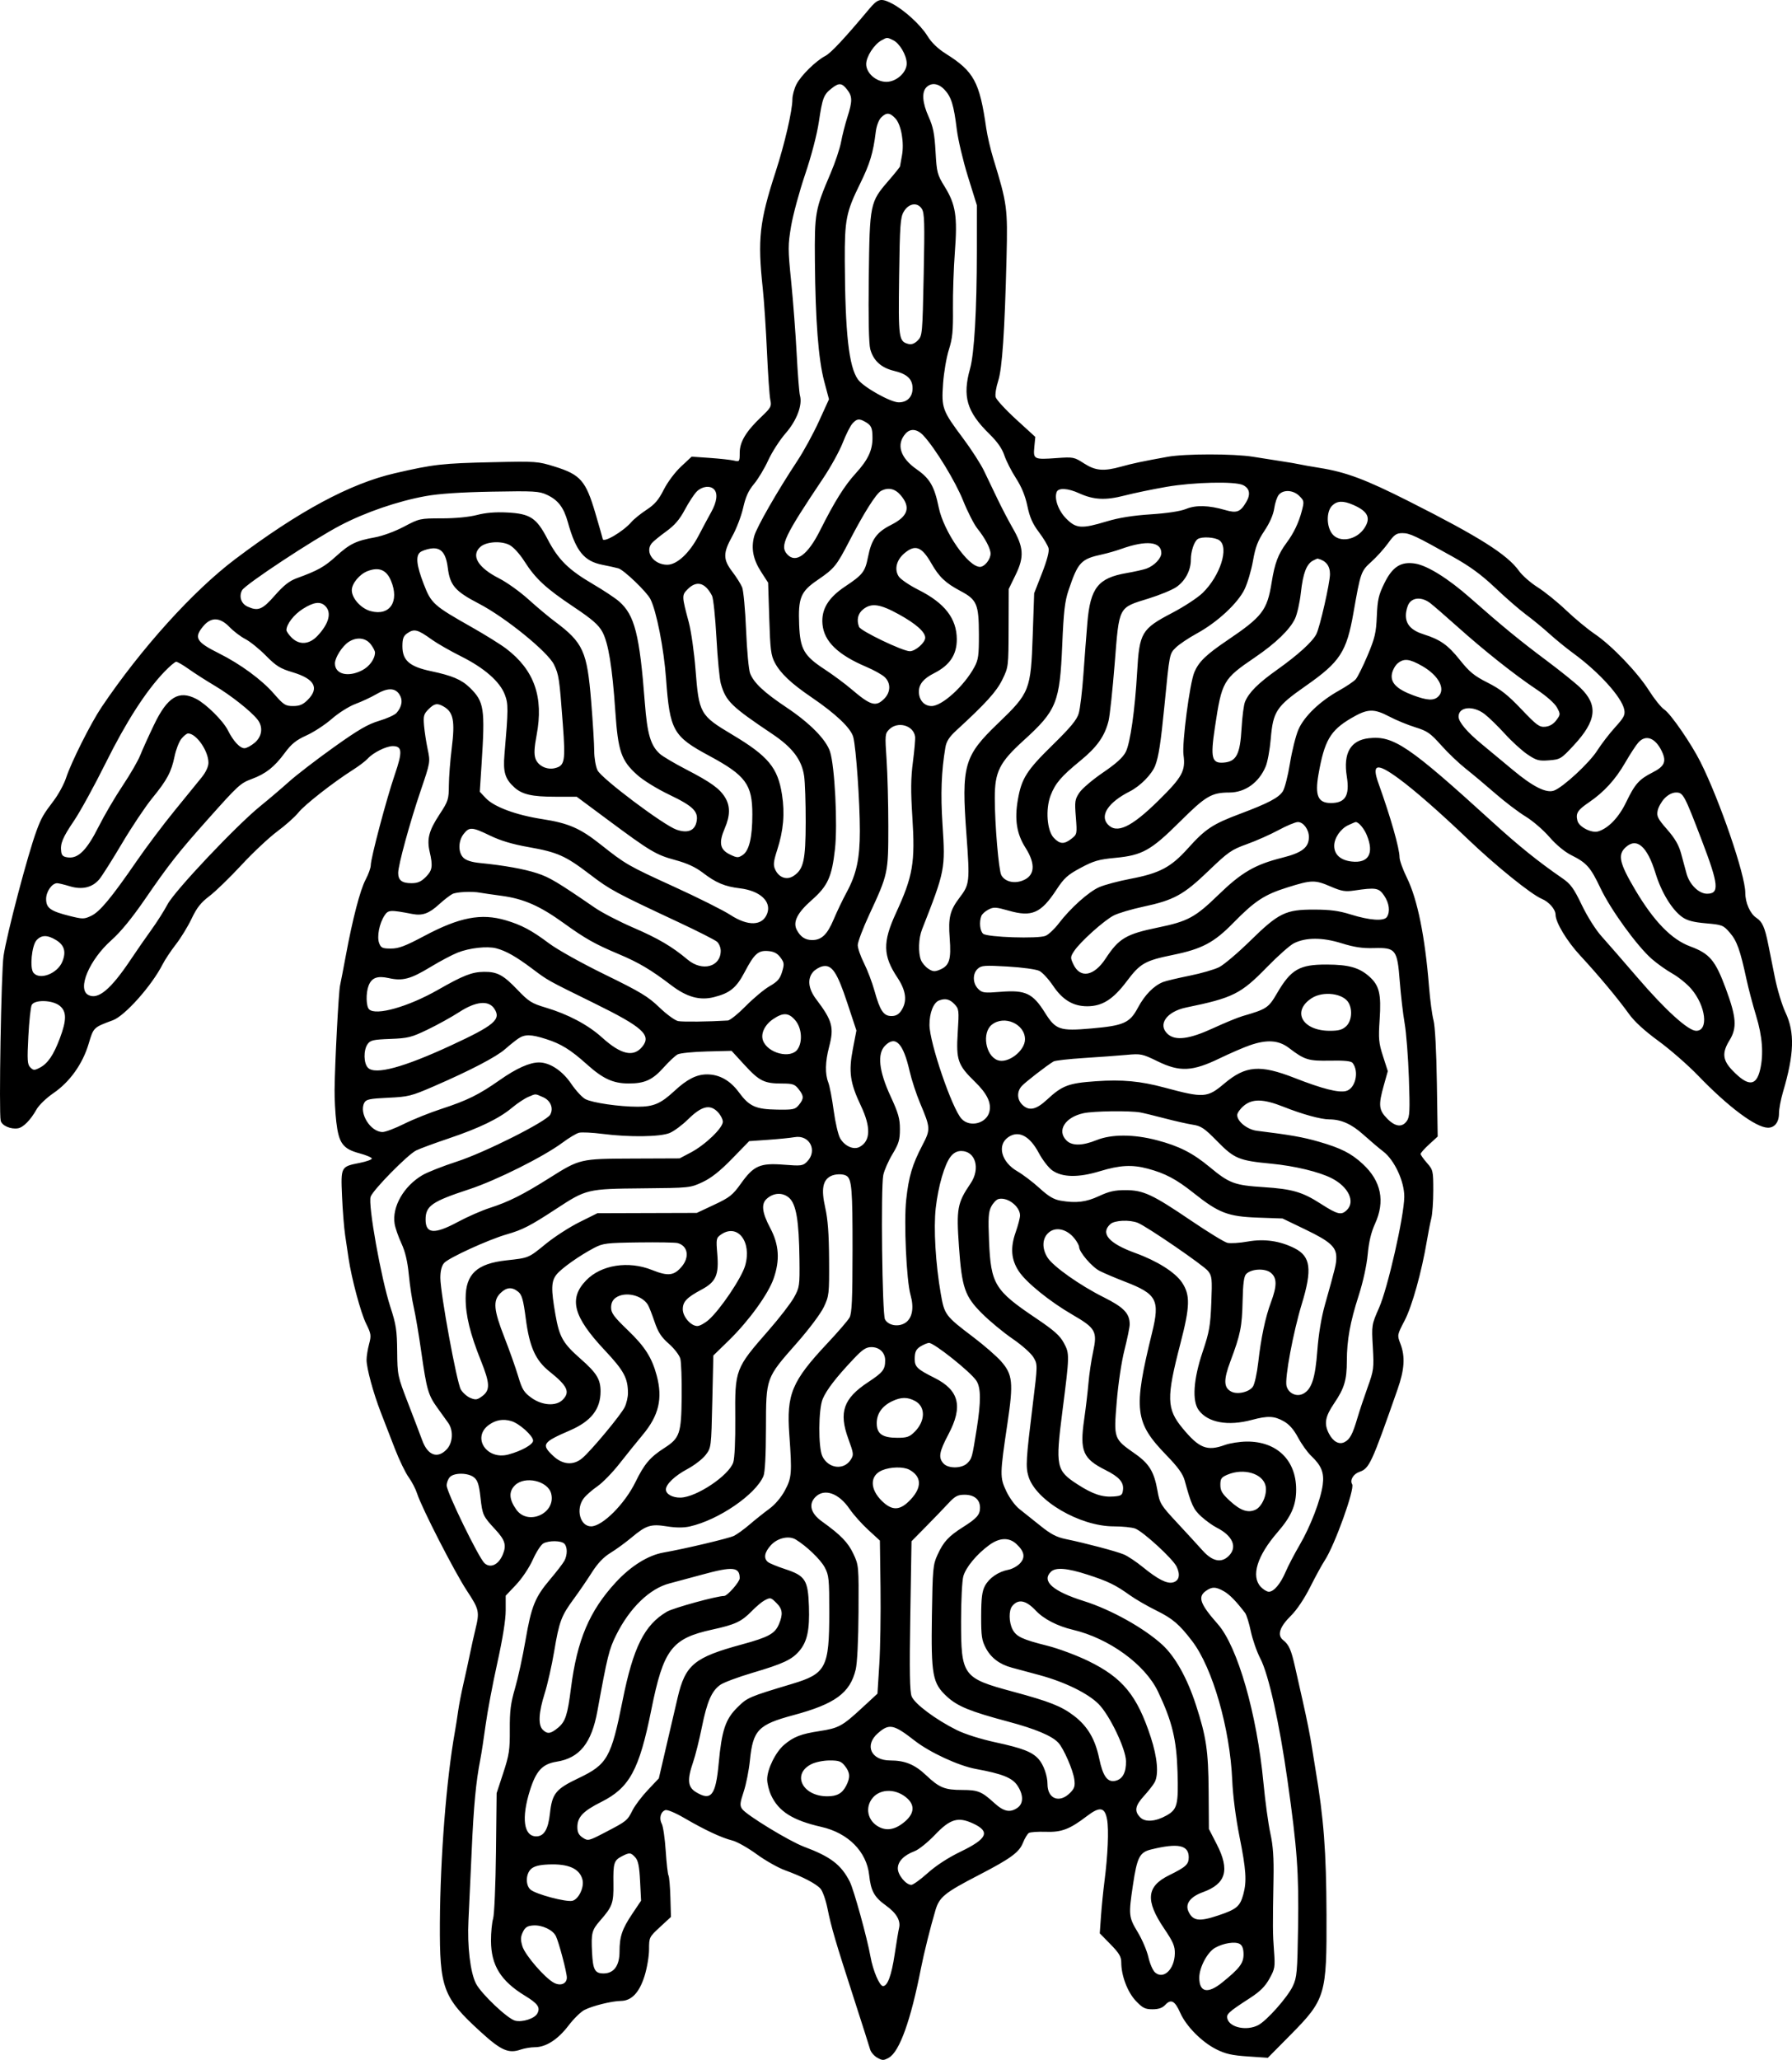 <?xml version="1.0" encoding="UTF-8"?>
<svg xmlns="http://www.w3.org/2000/svg" width="224.878mm" height="258.416mm" viewBox="-227.042 -872.622 224.878 258.416">
    <path transform="matrix(-1,0,0,-1,0,0)" style="stroke:none;fill:#000000;fill-rule:evenodd" d="M115.132,872.19C113.616,871.417,111.517,869.506,110.667,868.125C110.147,867.279,109.364,866.521,108.358,865.887C104.816,863.657,104.115,862.367,103.278,856.528C103.142,855.579,102.738,853.853,102.381,852.692C100.652,847.069,100.578,846.516,100.73,840.377C100.961,831.009,101.275,826.387,101.784,824.82C102.039,824.038,102.181,823.134,102.1,822.812C102.019,822.49,100.866,821.233,99.538,820.019L97.122,817.811L97.244,816.55C97.393,814.997,97.297,814.95,94.447,815.155C92.359,815.305,92.243,815.283,91.02,814.494C89.572,813.559,88.554,813.47,86.334,814.087C84.878,814.491,83.733,814.733,80.514,815.316C78.332,815.711,72.221,815.713,69.799,815.32C68.781,815.155,67.174,814.902,66.228,814.758C65.282,814.615,64.27,814.441,63.979,814.373C63.688,814.304,62.557,814.104,61.466,813.929C58.108,813.39,55.721,812.497,50.223,809.723C41.382,805.263,37.887,803.052,36.412,800.985C36.005,800.416,34.958,799.5,34.085,798.951C33.212,798.402,31.605,797.104,30.514,796.065C29.422,795.027,27.815,793.695,26.942,793.104C24.784,791.643,21.564,788.289,20.1,785.977C19.436,784.929,18.58,783.867,18.197,783.616C17.397,783.092,14.821,779.362,13.652,777.033C11.241,772.234,8.027,762.862,8.027,760.63C8.027,759.36,7.418,757.989,6.621,757.467C5.886,756.986,5.574,756.283,5.146,754.153C4.986,753.352,4.608,751.473,4.308,749.975C4.007,748.478,3.412,746.514,2.984,745.61C1.8,743.107,1.884,740.391,3.293,735.634C3.573,734.688,3.8,733.477,3.798,732.941C3.794,731.84,4.349,731.131,5.202,731.149C6.711,731.18,10.156,733.753,13.927,737.666C15.215,739.002,17.464,740.966,18.925,742.031C20.668,743.302,21.94,744.468,22.624,745.422C23.987,747.325,26.497,750.33,28.739,752.744C30.399,754.53,31.828,756.894,31.834,757.864C31.838,758.539,32.65,759.479,33.556,759.857C34.897,760.418,39.331,763.998,42.846,767.358C46.358,770.715,49.518,773.483,51.503,774.939C54.268,776.968,54.94,776.816,54.06,774.362C52.53,770.097,51.413,766.176,51.413,765.072C51.413,764.69,50.998,763.535,50.49,762.506C49.169,759.826,48.219,755.151,47.716,748.862C47.582,747.188,47.328,745.284,47.152,744.629C46.957,743.904,46.791,740.82,46.729,736.74L46.626,730.041L47.697,729.062C48.286,728.523,48.768,727.982,48.768,727.859C48.768,727.736,48.411,727.228,47.974,726.731C47.21,725.861,47.18,725.732,47.18,723.288C47.18,721.891,47.29,720.318,47.424,719.792C47.558,719.266,47.808,718.002,47.978,716.983C48.633,713.079,49.84,708.753,50.773,706.961C51.719,705.146,51.721,705.136,51.303,704.042C50.686,702.427,50.788,700.822,51.666,698.316C54.936,688.982,55.201,688.407,56.448,687.972C57.221,687.703,57.675,686.929,57.36,686.419C57.005,685.844,59.554,678.758,60.793,676.878C61.138,676.354,61.963,674.845,62.627,673.524C63.351,672.083,64.305,670.657,65.014,669.958C66.459,668.534,66.803,667.494,66.032,666.881C65.283,666.284,65.01,665.664,64.504,663.401C64.261,662.316,63.846,660.475,63.582,659.311C63.042,656.934,62.606,654.737,62.4,653.359C62.324,652.85,62.131,651.659,61.972,650.714C60.921,644.479,60.61,640.402,60.579,632.46C60.539,622.336,60.705,621.781,65.126,617.313L67.94,614.468L70.457,614.639C72.459,614.775,73.271,614.96,74.429,615.544C76.244,616.46,78.198,618.439,78.933,620.108C79.599,621.617,80.091,621.883,80.803,621.118C81.174,620.72,81.647,620.555,82.417,620.555C83.341,620.555,83.656,620.713,84.5,621.601C85.548,622.702,86.334,624.771,86.334,626.43C86.334,627.154,86.595,627.596,87.684,628.707L89.033,630.085L88.878,632.265C88.792,633.463,88.599,635.396,88.449,636.56C88.016,639.907,87.881,643.072,88.115,644.364C88.397,645.923,89.022,646.027,90.647,644.787C92.808,643.138,93.825,642.75,95.81,642.818C96.792,642.852,97.745,642.786,97.928,642.673C98.111,642.56,98.45,641.995,98.681,641.418C99.151,640.242,100.242,639.448,104.191,637.405C108.5,635.176,109.158,634.643,109.651,632.989C110.268,630.917,111.104,627.568,111.467,625.714C112.75,619.157,114.161,615.229,115.505,614.478C116.154,614.115,116.302,614.115,116.952,614.478C117.35,614.701,117.757,615.177,117.857,615.537C117.956,615.896,118.865,618.749,119.877,621.878C122.226,629.141,122.721,630.828,123.203,633.211C123.419,634.279,123.813,635.393,124.079,635.686C124.655,636.324,126.354,637.205,128.529,637.994C129.402,638.31,131.01,639.221,132.101,640.018C133.192,640.814,134.561,641.585,135.143,641.729C136.492,642.065,138.57,643.035,141.127,644.523C142.32,645.218,143.315,645.631,143.564,645.535C144.153,645.309,144.357,644.491,143.993,643.812C143.825,643.497,143.603,641.971,143.501,640.421C143.398,638.87,143.241,637.482,143.151,637.336C143.061,637.19,142.955,635.962,142.916,634.606L142.845,632.141L144.219,630.871C145.572,629.621,145.593,629.578,145.593,628.062C145.593,627.215,145.849,625.711,146.162,624.719C146.818,622.642,147.789,621.619,149.119,621.604C150.267,621.591,152.703,620.987,153.712,620.465C154.169,620.229,155.064,619.349,155.701,618.511C157.024,616.771,158.523,615.804,159.905,615.797C160.429,615.795,161.236,615.661,161.698,615.5C163.223,614.969,164.163,615.384,166.723,617.72C171.457,622.039,171.885,623.184,171.84,631.401C171.795,639.593,171.028,649.374,169.963,655.343C169.833,656.071,169.646,657.261,169.547,657.989C169.447,658.716,169.147,660.264,168.879,661.428C168.612,662.592,168.247,664.258,168.07,665.131C167.892,666.005,167.584,667.391,167.384,668.212C166.842,670.446,166.9,670.709,168.465,673.085C170.004,675.422,174.129,683.473,174.692,685.237C174.877,685.819,175.36,686.752,175.765,687.309C176.17,687.867,176.946,689.474,177.49,690.881C178.034,692.287,178.823,694.324,179.244,695.407C180.194,697.852,181.043,700.975,181.043,702.028C181.043,702.465,180.901,703.353,180.727,704.002C180.437,705.086,180.468,705.294,181.107,706.585C181.769,707.924,182.916,712.194,183.296,714.735C183.393,715.389,183.588,716.699,183.728,717.645C183.869,718.59,184.045,720.8,184.121,722.556C184.28,726.263,184.278,726.267,181.906,726.735C181.067,726.901,180.381,727.145,180.381,727.278C180.381,727.412,181.084,727.709,181.942,727.94C184.01,728.495,184.527,729.197,184.84,731.875C184.971,732.997,185.068,734.807,185.055,735.899C185.016,739.328,184.553,748.165,184.369,748.994C184.272,749.43,183.951,751.097,183.654,752.698C182.792,757.355,181.846,760.985,181.155,762.284C180.802,762.948,180.514,763.757,180.514,764.083C180.514,764.967,178.536,772.423,177.5,775.446C176.514,778.321,176.564,779.02,177.756,779.02C178.575,779.02,180.212,778.206,180.883,777.464C181.158,777.159,181.992,776.525,182.734,776.055C185.198,774.496,188.836,771.648,189.598,770.682C190.011,770.158,191.202,769.097,192.244,768.324C193.285,767.551,195.32,765.641,196.764,764.08C198.208,762.519,200.011,760.773,200.77,760.2C201.829,759.4,202.345,758.747,202.992,757.383C203.455,756.407,204.344,754.953,204.968,754.153C205.591,753.352,206.343,752.221,206.639,751.639C207.996,748.971,211.36,745.191,212.874,744.631C215.318,743.728,215.301,743.744,215.917,741.68C216.673,739.145,218.285,736.886,220.339,735.485C221.214,734.888,222.159,733.977,222.462,733.437C223.211,732.105,224.12,731.183,224.792,731.074C225.705,730.927,226.802,731.408,226.955,732.023C227.196,732.99,226.889,750.736,226.597,752.698C226.188,755.451,223.55,765.458,222.454,768.414C221.857,770.024,221.601,770.472,220.328,772.142C219.717,772.942,219.004,774.252,218.744,775.052C218.113,776.986,215.629,781.934,214.294,783.914C209.34,791.265,202.812,798.492,197.531,802.475C189.553,808.492,183.123,811.951,177.499,813.25C172.601,814.382,171.579,814.497,165.1,814.641C159.757,814.761,159.547,814.746,157.406,814.078C154.201,813.079,153.526,812.304,152.336,808.262C151.828,806.537,151.413,805.085,151.413,805.036C151.413,804.424,148.855,805.914,147.801,807.14C147.487,807.504,146.633,808.193,145.903,808.671C144.879,809.342,144.388,809.916,143.749,811.188C143.278,812.124,142.344,813.375,141.585,814.085L140.249,815.334L137.961,815.174C136.702,815.085,135.345,814.936,134.945,814.843C134.236,814.677,134.217,814.703,134.216,815.828C134.215,817.194,133.415,818.516,131.473,820.36C130.29,821.484,130.2,821.655,130.375,822.458C130.479,822.939,130.668,825.654,130.795,828.491C130.921,831.328,131.159,834.9,131.322,836.428C131.987,842.628,131.747,844.803,129.697,851.11C128.572,854.574,127.604,858.761,127.604,860.163C127.604,860.652,127.375,861.499,127.097,862.045C126.535,863.146,124.643,865.002,123.458,865.615C122.773,865.969,121.045,867.82,117.995,871.464C116.876,872.801,116.512,872.893,115.132,872.19M162.433,686.278C163.219,685.492,163.16,684.518,162.251,683.241C160.776,681.17,157.254,682.778,157.872,685.24C158.277,686.855,161.193,687.518,162.433,686.278M102.568,744.08C103.845,743.076,103.38,740.186,101.849,739.62C100.566,739.145,98.415,740.786,98.415,742.239C98.415,744.159,101.007,745.308,102.568,744.08M222.454,754.672C223.064,753.997,223.332,751.172,222.841,750.581C222.054,749.632,219.851,750.473,219.23,751.959C218.713,753.197,218.954,754.049,220.005,754.689C221.096,755.354,221.841,755.349,222.454,754.672M57.866,769.095C58.829,768.638,59.614,767.477,59.614,766.509C59.614,765.414,58.815,764.699,57.415,764.541C55.298,764.302,54.578,765.561,55.522,767.852C55.87,768.695,56.548,769.496,56.913,769.496C56.972,769.496,57.401,769.316,57.866,769.095M59.879,809.179C60.608,808.449,60.598,806.582,59.86,805.643C58.946,804.482,56.805,804.871,55.818,806.378C54.981,807.656,55.386,808.484,57.241,809.289C58.5,809.835,59.254,809.804,59.879,809.179M183.296,792.088C184.094,791.565,185.011,790.124,185.011,789.392C185.011,788.04,183.378,787.622,181.613,788.523C180.684,788.997,179.984,789.962,179.984,790.77C179.984,790.961,180.231,791.432,180.533,791.815C181.173,792.629,182.3,792.741,183.296,792.088M130.026,744.772C131.085,744.052,131.609,742.94,131.293,742.085C130.701,740.484,127.82,739.752,126.957,740.984C126.298,741.925,126.428,743.655,127.23,744.608C128.059,745.593,128.757,745.634,130.026,744.772M62.454,747.39C64.976,745.739,63.612,743.306,60.164,743.306C59.048,743.306,58.584,743.436,58.11,743.881C57.44,744.51,57.288,745.86,57.783,746.784C58.439,748.009,61,748.341,62.454,747.39M165.692,693.866C167.864,692.291,165.97,689.417,163.243,690.151C161.589,690.597,160.143,691.408,160.143,691.891C160.143,692.496,161.867,694.046,162.87,694.342C163.905,694.648,164.828,694.492,165.692,693.866M117.485,647.128C118.545,645.922,118.19,644.18,116.73,643.424C115.686,642.884,114.602,643.124,113.43,644.153C112.334,645.115,112.235,646.117,113.151,646.977C114.471,648.217,116.465,648.286,117.485,647.128M125.22,651.308C127.723,650.054,126.352,647.274,123.23,647.274C122.001,647.274,121.356,647.633,120.86,648.592C120.321,649.635,120.357,650.246,121.009,651.075C121.475,651.667,121.762,651.772,122.927,651.771C123.702,651.771,124.698,651.57,125.22,651.308M180.903,800.981C181.922,800.593,182.895,799.421,182.895,798.579C182.895,797.561,181.738,796.281,180.523,795.954C178.124,795.308,176.886,797.162,177.976,799.769C178.545,801.133,179.483,801.521,180.903,800.981M189.045,796.231C190.161,795.523,191.096,794.312,191.096,793.572C191.096,793.412,190.803,792.99,190.446,792.633C189.486,791.673,188.242,791.754,187.211,792.843C185.762,794.374,185.394,795.768,186.22,796.594C186.836,797.21,187.671,797.103,189.045,796.231M116.343,688.172C117.904,687.519,117.909,685.813,116.356,684.307C115.055,683.047,114.071,683.105,112.749,684.522C111.326,686.047,111.388,687.4,112.921,688.239C113.663,688.644,115.288,688.613,116.343,688.172M51.648,789.404C51.954,789.149,52.278,788.562,52.368,788.099C52.581,786.992,51.779,786.172,49.733,785.407C47.932,784.733,47.1,784.694,46.538,785.256C45.606,786.188,46.505,787.882,48.558,789.059C50.164,789.98,50.86,790.057,51.648,789.404M72.982,687.632C73.776,687.3,73.9,687.126,73.9,686.343C73.9,685.61,73.676,685.23,72.725,684.354C71.387,683.12,70.447,682.79,69.502,683.22C68.664,683.602,67.994,685.168,68.222,686.21C68.564,687.766,70.953,688.48,72.982,687.632M116.42,867.563C117.36,867.041,118.344,865.512,118.344,864.574C118.344,863.451,117.094,862.354,115.815,862.354C114.539,862.354,113.226,863.557,113.259,864.697C113.288,865.728,114.154,867.193,114.967,867.584C115.73,867.952,115.72,867.952,116.42,867.563M74.561,628.267C75.532,627.718,76.545,625.804,76.545,624.52C76.545,622.672,75.48,622.451,73.663,623.921C71.481,625.686,70.99,626.334,70.99,627.448C70.99,628.134,71.141,628.556,71.453,628.744C72.027,629.09,73.508,628.863,74.561,628.267M115.071,696.844C116.345,696.24,117.022,695.28,117.022,694.079C117.022,692.748,116.313,692.248,114.429,692.248C113.222,692.248,112.9,692.36,112.253,693.008C110.906,694.355,110.88,696.146,112.197,696.86C113.147,697.376,113.96,697.371,115.071,696.844M160.393,638.161C161.07,637.549,161.114,636.138,160.474,635.57C159.82,634.991,155.988,633.97,155.204,634.167C154.425,634.362,153.709,635.865,153.946,636.807C154.294,638.198,155.697,638.827,158.21,638.722C159.364,638.674,160.01,638.508,160.393,638.161M161.429,630.242C161.719,629.635,161.731,629.271,161.488,628.461C161.156,627.354,158.648,624.457,157.513,623.87C156.685,623.441,155.91,623.762,155.91,624.533C155.91,625.193,156.91,628.975,157.284,629.733C157.674,630.521,159.021,631.152,160.141,631.071C160.866,631.019,161.144,630.84,161.429,630.242M118.705,796.197C119.387,795.661,119.578,794.866,119.238,793.98C119.039,793.459,113.756,790.925,112.87,790.925C112.167,790.925,110.937,792.002,110.937,792.618C110.937,793.338,112.103,794.372,114.244,795.551C116.606,796.853,117.675,797.007,118.705,796.197M223.062,746.547C223.194,746.292,223.384,744.522,223.484,742.613C223.642,739.604,223.609,739.085,223.237,738.713C222.853,738.329,222.728,738.325,222.052,738.674C221.049,739.193,220.326,740.252,219.53,742.368C218.659,744.682,218.669,745.753,219.57,746.461C220.487,747.182,222.706,747.237,223.062,746.547M109.713,642.441C110.605,641.506,111.75,640.584,112.26,640.393C113.613,639.885,114.376,639.103,114.376,638.222C114.376,637.402,113.354,636.163,112.679,636.163C112.459,636.163,111.531,636.834,110.616,637.654C109.577,638.586,108.033,639.589,106.5,640.327C103.138,641.948,102.737,642.839,104.914,643.855C106.81,644.739,107.802,644.447,109.713,642.441M139.606,810.958C139.937,810.626,140.61,809.6,141.102,808.678C141.762,807.439,142.38,806.722,143.464,805.938C144.271,805.353,145.08,804.69,145.262,804.463C146.151,803.356,145.002,801.772,143.309,801.772C142.087,801.772,140.506,803.246,139.356,805.46C138.86,806.414,138.156,807.729,137.791,808.381C137.072,809.666,136.942,810.74,137.445,811.242C137.948,811.745,138.95,811.613,139.606,810.958M18.158,772.463C18.546,772.058,18.937,771.363,19.025,770.919C19.165,770.219,19.007,769.907,17.833,768.565C16.855,767.447,16.368,766.609,16.081,765.545C15.862,764.736,15.557,763.607,15.402,763.037C15.029,761.657,13.855,760.502,12.827,760.502C11.25,760.502,11.357,761.628,13.459,767.132C15.665,772.908,15.821,773.2,16.704,773.2C17.177,773.2,17.712,772.929,18.158,772.463M136.575,717.737C137.163,717.325,137.189,717.191,137.033,715.342C136.808,712.681,137.188,711.811,139,710.842C140.863,709.846,141.36,709.326,141.36,708.373C141.36,707.439,140.342,706.269,139.53,706.269C139.237,706.269,138.597,706.621,138.107,707.051C136.661,708.32,133.985,712.294,133.536,713.837C132.66,716.851,134.489,719.198,136.575,717.737M170.574,687.335C170.803,687.106,170.99,686.626,170.99,686.267C170.99,685.437,166.964,677.173,166.24,676.518C165.496,675.845,164.484,676.317,163.954,677.585C163.46,678.768,163.646,679.403,164.882,680.74C166.435,682.42,166.5,682.558,166.744,684.74C166.928,686.38,167.097,686.907,167.557,687.28C168.281,687.866,170.011,687.897,170.574,687.335M113.636,846.058C114.056,845.336,114.124,844.378,114.211,837.935C114.316,830.146,114.267,829.79,113.032,829.467C112.656,829.369,112.268,829.517,111.876,829.909C111.3,830.484,111.282,830.692,111.128,838.159C110.993,844.705,111.028,845.908,111.367,846.43C111.931,847.299,113.018,847.12,113.636,846.058M169.428,745.646C170.36,745.042,172.134,744.06,173.371,743.464C175.418,742.477,175.839,742.372,178.069,742.288C180.209,742.208,180.569,742.125,180.913,741.634C181.446,740.874,181.417,739.221,180.861,738.664C179.949,737.753,176.433,738.7,170.447,741.47C164.999,743.992,164.126,744.73,165.005,746.072C165.724,747.169,167.316,747.016,169.428,745.646M21.437,779.483C21.733,779.156,22.479,778.016,23.093,776.951C24.327,774.811,25.758,773.249,27.678,771.943C29.077,770.992,29.324,770.592,29.09,769.66C28.894,768.877,27.304,768.067,26.472,768.326C25.191,768.725,23.893,770.081,22.984,771.971C21.881,774.265,21.356,774.857,19.675,775.709C18.154,776.48,17.887,777.079,18.496,778.361C19.301,780.058,20.501,780.516,21.437,779.483M149.013,639.745C149.997,639.236,150.102,638.892,150.065,636.301C150.031,633.882,150.19,633.441,151.719,631.695C152.775,630.489,152.868,630.124,152.747,627.7C152.637,625.506,152.39,625.052,151.307,625.052C150.005,625.052,149.297,626.02,149.297,627.801C149.297,629.677,148.975,630.629,147.696,632.535L146.593,634.179L146.718,636.631C146.812,638.492,146.957,639.209,147.317,639.607C147.884,640.234,148.042,640.247,149.013,639.745M201.522,794.079C202.745,792.626,202.438,792.09,199.561,790.656C196.896,789.328,194.194,787.347,192.692,785.62C191.447,784.188,191.229,784.047,190.263,784.047C189.444,784.047,189.027,784.223,188.43,784.82C186.932,786.317,187.565,787.464,190.344,788.292C191.878,788.749,192.385,789.065,193.675,790.369C194.511,791.215,195.672,792.152,196.254,792.451C196.836,792.75,197.723,793.422,198.224,793.944C199.428,795.197,200.543,795.243,201.522,794.079M109.205,747.11C109.902,746.843,110.408,745.548,110.403,744.047C110.396,741.811,107.57,733.546,106.373,732.261C105.337,731.149,103.255,731.675,102.887,733.141C102.607,734.256,103.168,735.425,104.696,736.91C106.852,739.005,107.075,739.646,106.855,743.12C106.68,745.881,106.699,746.044,107.263,746.645C107.859,747.279,108.417,747.413,109.205,747.11M164.256,710.382C165.197,709.44,165.091,708.285,163.749,704.857C163.113,703.233,162.335,701.039,162.02,699.981C161.526,698.32,161.299,697.951,160.359,697.269C159.013,696.294,157.271,696.179,156.439,697.01C155.463,697.986,155.818,698.752,158.086,700.562C159.847,701.967,160.597,703.643,161.064,707.211C161.374,709.578,161.547,710.189,162.013,710.568C162.797,711.205,163.49,711.148,164.256,710.382M120.071,819.488C120.339,819.192,120.886,818.107,121.287,817.076C121.689,816.045,122.785,814.054,123.724,812.653C128.649,805.302,129.204,804.132,128.26,803.088C127.179,801.894,125.68,802.986,124.117,806.107C122.335,809.666,121.064,811.701,119.667,813.229C118.118,814.924,117.549,816.129,117.555,817.702C117.559,818.96,117.701,819.27,118.477,819.709C119.231,820.137,119.52,820.097,120.071,819.488M113.389,818.24C114.605,816.889,114.089,815.198,112.018,813.751C110.349,812.585,109.79,811.622,109.242,808.966C108.613,805.918,105.551,801.507,104.064,801.507C103.489,801.507,102.736,802.447,102.736,803.166C102.736,803.801,103.422,805.108,104.384,806.305C104.809,806.834,105.617,808.416,106.181,809.822C107.15,812.24,109.678,816.383,111.155,817.975C111.928,818.809,112.784,818.91,113.389,818.24M70.655,712.802C70.938,712.519,71.058,711.619,71.108,709.409C71.18,706.178,71.376,705.207,72.632,701.864C73.514,699.515,73.493,698.558,72.546,698.051C71.766,697.634,70.267,697.978,69.807,698.681C69.595,699.004,69.298,700.363,69.146,701.7C68.793,704.818,68.251,707.378,67.546,709.263C66.777,711.319,66.783,712.315,67.571,712.953C68.298,713.541,69.999,713.458,70.655,712.802M119.965,702.102C122.125,699.815,123.311,698.274,123.8,697.122C124.343,695.844,124.371,691.031,123.843,689.932C123.102,688.39,121.173,688.143,120.298,689.479C119.887,690.106,119.903,690.247,120.592,692.137C121.804,695.459,121.197,697.186,118.103,699.225C116.238,700.453,115.963,700.806,115.963,701.971C115.963,702.934,116.682,703.624,117.684,703.624C118.369,703.624,118.799,703.337,119.965,702.102M82.575,640.607C84.036,640.248,84.345,639.646,84.868,636.151C85.432,632.375,85.406,632.118,84.267,630.229C83.712,629.309,83.111,627.9,82.932,627.099C82.752,626.297,82.381,625.438,82.108,625.19C81.053,624.236,79.657,625.548,79.613,627.535C79.592,628.477,79.813,628.995,80.961,630.694C83.331,634.203,83.17,635.968,80.352,637.357C78.223,638.406,77.868,638.729,77.868,639.62C77.868,641.158,79.197,641.437,82.575,640.607M116.88,655.183C118.601,653.672,117.74,651.773,115.332,651.77C113.471,651.768,112.252,651.266,110.82,649.911C109.163,648.344,108.482,648.068,106.273,648.068C104.322,648.068,103.848,647.875,102.279,646.443C101.075,645.345,100.288,645.181,99.356,645.834C98.589,646.371,98.594,647.465,99.368,648.624C100.017,649.598,101.272,650.098,104.588,650.706C106.746,651.101,110.355,652.771,112.26,654.255C114.909,656.32,115.46,656.431,116.88,655.183M111.285,703.848C112.065,703.438,112.251,703.11,112.256,702.135C112.26,701.155,111.936,700.846,109.783,699.771C106.673,698.22,106.169,696.183,108.027,692.677C109.186,690.489,109.31,689.76,108.647,689.028C108.042,688.359,106.338,688.381,105.653,689.067C105.073,689.646,105.054,689.716,104.471,693.389C103.927,696.812,103.943,698.551,104.523,699.418C105.266,700.528,109.813,704.153,110.462,704.153C110.597,704.153,110.967,704.016,111.285,703.848M173.274,783.638C173.865,783.047,173.933,782.796,173.828,781.588C173.763,780.83,173.557,779.492,173.371,778.613C173.035,777.024,173.04,776.995,174.245,773.454C175.614,769.431,177.074,764.092,177.074,763.112C177.074,762.192,176.6,761.825,175.414,761.825C174.633,761.825,174.204,762.009,173.615,762.598C172.786,763.427,172.704,763.949,173.12,765.753C173.495,767.378,173.221,768.42,171.889,770.449C170.795,772.114,170.724,772.333,170.713,774.099C170.706,775.133,170.546,777.215,170.357,778.728C169.925,782.192,170.139,783.291,171.387,783.996C172.181,784.445,172.534,784.378,173.274,783.638M80.678,811.544C82.406,811.244,84.766,810.754,85.922,810.455C88.316,809.835,89.796,809.909,91.625,810.742C93.042,811.387,94.227,811.452,94.44,810.897C94.767,810.044,94.22,808.538,93.221,807.539C91.989,806.307,91.307,806.262,88.172,807.208C86.644,807.669,84.891,807.95,82.63,808.098C80.555,808.234,78.907,808.485,78.206,808.773C76.964,809.282,75.36,809.238,73.294,808.638C71.83,808.213,71.388,808.384,70.639,809.663C70.078,810.621,70.227,811.366,71.062,811.769C72.074,812.257,77.265,812.136,80.678,811.544M125.024,750.673C125.751,749.814,125.605,748.568,124.627,747.278C122.587,744.587,122.354,743.735,122.996,741.298C123.488,739.427,123.523,737.903,123.1,736.825C122.929,736.388,122.624,734.803,122.423,733.302C122.222,731.801,121.854,730.229,121.606,729.808C121.023,728.822,119.919,728.338,119.168,728.74C117.789,729.478,117.736,731.22,119.009,733.904C120.369,736.769,120.567,738.162,120.02,741.005L119.57,743.345L120.72,746.82C122.006,750.705,122.665,751.668,123.847,751.389C124.24,751.296,124.77,750.974,125.024,750.673M50.208,796.951C50.434,796.627,50.619,795.934,50.619,795.41C50.619,794.268,49.913,793.524,48.371,793.038C46.313,792.391,45.339,791.704,43.87,789.863C42.635,788.315,42.05,787.835,40.353,786.979C38.755,786.173,37.85,785.461,36.135,783.66C34.187,781.614,33.863,781.377,33.119,781.451C32.577,781.504,32.094,781.791,31.74,782.268C31.211,782.98,31.208,783.028,31.66,783.868C31.942,784.391,32.973,785.299,34.264,786.161C37.002,787.991,40.783,790.989,44.138,793.991C45.593,795.293,47.127,796.623,47.547,796.948C48.538,797.715,49.671,797.716,50.208,796.951M113.543,803.219C114.547,802.374,114.84,801.189,114.261,800.306C114.026,799.948,112.91,799.19,111.78,798.622C108.49,796.968,106.986,795.031,106.974,792.433C106.966,790.492,107.855,789.161,109.827,788.164C111.149,787.495,111.731,786.79,111.731,785.853C111.731,784.8,111.069,784.047,110.142,784.047C108.814,784.047,106.049,786.563,104.763,788.941C104.269,789.854,104.192,790.415,104.2,793.041C104.211,796.823,104.448,797.385,106.493,798.471C108.405,799.488,109.182,800.225,110.176,801.961C111.373,804.052,112.19,804.358,113.543,803.219M62.274,802.293C63.09,801.856,63.528,800.705,63.792,798.3C63.928,797.064,64.26,795.583,64.529,795.01C65.171,793.647,66.949,791.929,69.552,790.157C73.573,787.42,73.709,787.182,74.587,781.345C75.161,777.521,74.983,776.825,73.462,776.954C71.89,777.088,71.424,777.983,71.241,781.218C71.157,782.701,70.959,784.219,70.801,784.591C70.299,785.77,69.163,786.904,66.802,788.583C64.173,790.452,62.375,792.08,61.862,793.055C61.42,793.894,60.143,799.496,60.143,800.595C60.143,801.648,60.647,802.286,61.682,802.544C61.728,802.556,61.994,802.443,62.274,802.293M204.288,779.93C204.582,779.557,204.961,778.575,205.132,777.748C205.54,775.768,206.068,774.781,207.95,772.476C208.81,771.423,210.515,768.87,211.74,766.803C212.965,764.736,214.246,762.714,214.585,762.31C215.459,761.272,216.743,760.972,218.293,761.442C218.976,761.649,219.683,761.82,219.865,761.822C220.517,761.827,221.254,760.779,221.254,759.846C221.254,758.707,220.714,758.317,218.305,757.715C216.656,757.304,216.487,757.305,215.592,757.73C214.514,758.241,213.065,759.987,209.887,764.602C208.685,766.348,206.554,769.182,205.152,770.9C203.75,772.618,202.217,774.502,201.744,775.087C201.207,775.752,200.884,776.446,200.884,776.935C200.884,778.418,202.406,780.608,203.437,780.608C203.612,780.608,203.995,780.303,204.288,779.93M116.483,811.036C117.088,810.712,118.636,808.267,120.424,804.814C122.085,801.605,122.328,801.306,124.463,799.847C126.573,798.406,126.895,797.615,126.756,794.222C126.631,791.181,126.156,790.352,123.558,788.652C122.509,787.965,120.996,786.844,120.196,786.161C117.783,784.1,117.134,783.91,116.084,784.961C115.258,785.787,115.235,786.943,116.029,787.685C116.357,787.991,117.399,788.57,118.344,788.971C121.912,790.486,123.633,792.162,123.828,794.309C123.997,796.166,123.115,797.633,120.971,799.058C118.773,800.519,118.482,800.896,118.116,802.746C117.68,804.96,117.033,805.858,115.212,806.777C113.093,807.846,112.728,808.966,114.003,810.481C114.713,811.326,115.58,811.519,116.483,811.036M23.056,766.312C24.058,765.379,23.822,764.34,21.85,761.007C19.504,757.043,17.289,754.764,14.934,753.892C12.491,752.988,11.783,752.147,10.465,748.581C9.141,745,9.046,743.671,10.004,742.116C10.977,740.536,10.881,739.616,9.605,738.301C7.661,736.298,6.65,736.339,6.162,738.441C5.711,740.383,5.878,742.605,6.668,745.191C7.085,746.555,7.631,748.623,7.881,749.787C8.666,753.434,9.076,754.583,9.962,755.608C10.785,756.56,10.911,756.61,12.961,756.79C14.546,756.929,15.319,757.133,15.939,757.574C17.226,758.49,18.555,760.672,19.293,763.079C20.335,766.473,21.661,767.612,23.056,766.312M102.895,678.799C104.464,677.658,105.844,675.997,106.156,674.872C106.31,674.317,106.437,671.81,106.438,669.304C106.44,662.382,106.235,662.101,99.947,660.407C95.353,659.169,93.862,658.582,92.294,657.391C90.574,656.083,89.617,654.475,89.109,652.036C88.634,649.755,88.052,648.97,87.027,649.227C86.156,649.446,85.718,650.28,85.74,651.683C85.763,653.226,87.802,657.473,89.183,658.854C90.54,660.211,93.454,661.631,96.651,662.492C98.033,662.865,99.581,663.282,100.09,663.419C101.592,663.823,102.674,664.638,103.319,665.849C103.844,666.836,103.922,667.361,103.915,669.893C103.908,672.154,103.802,672.998,103.441,673.675C102.912,674.663,101.753,675.458,100.498,675.694C100.029,675.782,99.378,676.14,99.049,676.489C98.344,677.24,98.481,677.986,99.499,678.929C100.416,679.78,101.609,679.734,102.895,678.799M115.963,741.454C116.986,740.432,116.755,738.266,115.283,735.088C114.309,732.985,114.112,732.291,114.112,730.972C114.112,729.626,114.253,729.151,115.047,727.832C115.562,726.978,116.08,725.794,116.2,725.202C116.521,723.611,116.335,707.757,115.988,707.109C115.553,706.296,114.198,706.102,113.352,706.73C112.545,707.331,112.333,708.592,112.778,710.161C113.294,711.984,113.63,719.326,113.324,722.105C113,725.049,112.572,726.494,111.298,728.939C110.252,730.945,110.261,731.102,111.58,734.23C112.06,735.369,112.652,737.178,112.896,738.25C113.691,741.744,114.661,742.757,115.963,741.454M149.767,709.825C150.161,709.549,150.355,709.141,150.355,708.588C150.355,707.902,150,707.421,148.27,705.759C146.108,703.682,145.233,702.308,144.63,700.052C143.86,697.169,144.363,695.043,146.391,692.617C147.108,691.759,148.415,690.139,149.294,689.017C150.174,687.894,151.418,686.615,152.059,686.174C152.7,685.733,153.472,685.058,153.774,684.674C154.825,683.337,154.261,681.137,152.867,681.137C151.454,681.137,148.644,683.941,147.3,686.692C146.192,688.963,145.466,689.818,143.67,690.971C141.733,692.214,141.545,692.77,141.498,697.407C141.476,699.589,141.552,701.732,141.667,702.169C141.783,702.608,142.424,703.443,143.104,704.041C144.064,704.884,144.457,705.49,144.907,706.818C145.224,707.753,145.597,708.703,145.736,708.93C146.494,710.164,148.612,710.634,149.767,709.825M100.024,671.129C100.467,670.58,100.443,669.112,99.978,668.212C99.507,667.302,98.755,666.949,95.605,666.16C94.229,665.816,91.907,664.949,90.445,664.235C86.156,662.141,84.344,659.927,82.634,654.695C81.801,652.143,81.616,650.042,82.139,649.043C82.305,648.725,82.9,647.962,83.461,647.346C84.609,646.088,84.73,645.406,83.943,644.619C83.322,643.998,82.017,644.098,80.647,644.872C79.299,645.632,79.152,646.215,79.274,650.317C79.397,654.406,79.946,656.669,81.723,660.405C83.343,663.812,87.87,667.098,92.418,668.168C94.336,668.62,96.069,669.514,97.048,670.558C98.295,671.886,99.264,672.072,100.024,671.129M174.32,803.339C174.899,802.859,174.767,801.68,173.874,799.365C172.926,796.906,172.654,796.662,167.815,793.923C166.142,792.976,164.208,791.771,163.518,791.245C159.991,788.559,158.799,785.176,159.701,780.408C160.002,778.819,160.042,778.014,159.847,777.456C159.532,776.552,158.412,776.004,157.399,776.258C156.164,776.568,156.066,777.116,156.414,781.787C156.84,787.51,156.91,787.978,157.519,789.243C158.288,790.841,163.626,795.173,166.948,796.896C169.927,798.441,170.572,799.184,170.848,801.389C171.086,803.296,171.731,804.009,173.027,803.798C173.533,803.716,174.115,803.51,174.32,803.339M66.602,768.484C67.633,767.927,69.424,767.132,70.581,766.718C72.505,766.029,72.918,765.741,75.403,763.353C78.526,760.353,79.727,759.696,83.6,758.87C85.031,758.565,86.678,758.077,87.26,757.785C88.468,757.18,91.511,754.448,92.259,753.296C92.731,752.57,92.735,752.47,92.333,751.626C91.478,749.833,89.751,750.153,88.294,752.375C86.636,754.902,85.727,755.441,81.74,756.261C77.98,757.035,77.065,757.529,74.155,760.353C71.235,763.186,69.556,764.161,66.112,765.025C63.635,765.646,62.789,766.307,62.789,767.621C62.789,768.556,63.482,769.496,64.17,769.496C64.477,769.496,65.571,769.041,66.602,768.484M168.854,768.006C169.549,767.122,169.569,765.694,168.895,765.021C168.563,764.689,167.856,764.461,166.845,764.36C163.759,764.053,161.298,763.613,159.634,763.069C158.075,762.559,157.089,761.97,152.369,758.73C151.479,758.119,149.323,757.003,147.577,756.249C144.436,754.893,142.706,753.876,140.748,752.233C138.916,750.697,136.598,751.319,136.598,753.347C136.598,753.745,136.807,754.254,137.061,754.478C137.316,754.702,139.488,755.805,141.889,756.928C149.877,760.665,150.472,760.986,152.984,762.903C156.085,765.27,157.071,765.709,160.724,766.354C162.72,766.707,164.228,767.156,165.525,767.785C167.795,768.886,168.143,768.909,168.854,768.006M169.595,753.122C170.289,752.849,171.836,752.03,173.033,751.303C175.518,749.794,176.517,749.528,178.249,749.916C179.688,750.239,180.408,749.968,180.791,748.961C181.142,748.037,181.105,746.385,180.725,746.004C179.886,745.165,175.807,746.318,172.076,748.449C168.905,750.26,167.814,750.686,166.311,750.702C164.646,750.719,163.89,750.317,162.131,748.479C160.691,746.974,160.328,746.744,158.55,746.215C155.76,745.385,153.242,744.049,151.51,742.481C149.098,740.296,147.515,739.947,146.408,741.355C145.289,742.778,146.411,743.782,152.437,746.747C158.513,749.736,158.214,749.57,160.275,751.113C162.298,752.628,163.55,753.335,164.773,753.655C165.9,753.95,168.118,753.705,169.595,753.122M130.315,678.761C131.113,677.876,131.242,677.134,130.678,676.666C130.477,676.5,129.504,676.098,128.516,675.774C125.986,674.944,125.644,674.411,125.53,671.114C125.428,668.159,125.74,666.691,126.718,665.529C127.649,664.422,128.745,663.908,132.612,662.765C134.42,662.23,136.238,661.552,136.652,661.257C137.74,660.482,138.316,659.157,138.97,655.922C139.288,654.349,139.777,652.395,140.057,651.581C140.83,649.335,140.747,648.435,139.707,647.801C137.804,646.641,137.228,647.367,136.854,651.399C136.467,655.558,136.01,656.935,134.522,658.411C133.247,659.676,133.111,659.734,127.579,661.397C123.387,662.657,122.981,663.442,122.977,670.29C122.974,674.544,123.021,675.007,123.55,675.997C124.078,676.984,125.828,678.663,127.185,679.487C128.051,680.013,129.487,679.679,130.315,678.761M116.473,857.875C116.767,857.582,117.05,856.824,117.14,856.09C117.469,853.415,117.873,852.085,119.135,849.523C120.86,846.022,121.053,845.034,121.029,839.867C120.985,830.812,120.52,826.622,119.38,825.021C118.697,824.061,115.297,822.15,114.265,822.145C113.204,822.141,112.524,822.827,112.524,823.902C112.524,825.067,113.198,825.701,114.858,826.099C116.463,826.484,117.445,827.381,117.832,828.817C118.014,829.492,118.08,832.712,118.018,837.843C117.906,847.069,117.867,847.263,115.552,849.937C114.76,850.852,114.106,851.668,114.1,851.752C114.094,851.835,113.985,852.438,113.86,853.091C113.548,854.703,113.949,856.988,114.68,857.765C115.387,858.519,115.804,858.544,116.473,857.875M91.063,732.971C93.389,732.472,94.448,730.786,93.212,729.549C92.519,728.856,91.225,728.869,89.452,729.586C87.568,730.348,84.787,730.347,81.877,729.583C79.074,728.847,77.38,727.987,75.239,726.213C72.77,724.166,72.131,723.928,68.477,723.693C64.895,723.462,63.614,723.092,61.335,721.629C59.18,720.245,58.713,720.133,58.013,720.833C56.949,721.897,57.833,723.736,59.926,724.809C61.49,725.611,64.589,726.357,67.517,726.636C71.572,727.023,72.145,727.26,74.29,729.446C75.891,731.078,76.313,731.365,77.339,731.522C77.994,731.622,79.601,731.985,80.91,732.328C82.22,732.671,83.589,733.003,83.953,733.066C85.316,733.303,89.795,733.243,91.063,732.971M115.456,781.115C115.981,780.59,115.997,780.408,115.787,777.345C115.666,775.575,115.567,771.805,115.567,768.967C115.567,763.089,115.591,762.977,117.963,757.869C118.755,756.164,119.403,754.449,119.403,754.057C119.403,753.665,119.048,752.642,118.616,751.785C118.183,750.927,117.591,749.367,117.3,748.317C116.607,745.818,116.162,745.158,115.17,745.158C114.615,745.158,114.254,745.363,113.925,745.865C113.171,747.015,113.333,748.334,114.429,749.985C116.25,752.727,116.29,754.422,114.618,758.054C112.468,762.724,112.183,764.395,112.553,770.157C112.761,773.412,112.745,775.002,112.481,777.036C112.292,778.491,112.167,779.913,112.204,780.197C112.391,781.624,114.385,782.186,115.456,781.115M206.422,788.338C208.747,785.904,211.197,782.096,213.778,776.904C215.188,774.067,216.97,770.817,217.738,769.682C219.2,767.521,219.504,766.784,219.358,765.754C219.29,765.275,219.081,765.113,218.447,765.051C217.188,764.929,216.117,766.026,214.654,768.938C213.951,770.337,212.604,772.636,211.659,774.047C210.714,775.459,209.719,777.178,209.447,777.866C209.175,778.555,208.391,780.286,207.705,781.714C206.03,785.198,204.598,786.072,202.416,784.944C201.157,784.293,199.044,782.198,198.448,781.011C197.759,779.636,196.944,778.756,196.361,778.756C196.106,778.756,195.532,779.064,195.084,779.441C194.14,780.235,193.998,781.443,194.739,782.369C195.588,783.43,198.094,785.409,200.09,786.594C201.182,787.242,202.653,788.184,203.36,788.688C204.067,789.191,204.773,789.602,204.93,789.602C205.086,789.602,205.758,789.033,206.422,788.338M102.651,721.256C103.001,720.579,103.049,719.834,102.929,716.963C102.701,711.524,102.227,710.742,97.063,707.267C94.763,705.719,94.037,705.076,93.535,704.14C92.813,702.797,92.816,702.641,93.723,695.555C94.608,688.64,94.505,688.139,91.829,686.409C89.913,685.171,88.701,684.767,87.26,684.886C86.319,684.963,86.192,685.056,86.116,685.724C86.007,686.674,86.605,687.348,88.318,688.205C91.151,689.623,91.561,690.595,90.992,694.539C90.786,695.971,90.542,698.035,90.45,699.126C90.358,700.217,90.098,701.966,89.873,703.011C89.315,705.599,89.536,705.996,92.483,707.705C95.326,709.354,98.256,711.727,99.19,713.138C100.153,714.594,100.274,716.082,99.588,718.032C99.282,718.9,99.035,719.853,99.038,720.149C99.051,721.292,100.633,722.492,101.745,722.201C102.01,722.132,102.418,721.706,102.651,721.256M140.739,798.714C141.495,797.957,141.492,797.856,140.611,794.573C140.31,793.451,139.928,790.773,139.761,788.621C139.334,783.117,139.197,782.874,135.177,780.475C130.632,777.763,129.434,776.321,128.908,772.933C128.541,770.567,128.724,768.443,129.505,766.018C129.978,764.549,130.026,764.109,129.772,763.553C129.301,762.52,128.318,762.171,127.46,762.734C126.201,763.558,125.946,764.69,125.937,769.496C125.932,771.897,126.019,774.491,126.131,775.26C126.426,777.303,127.587,778.839,130.117,780.536C135.308,784.019,135.95,784.645,136.583,786.849C136.746,787.417,136.995,790.003,137.135,792.594C137.275,795.185,137.525,797.566,137.69,797.885C138.546,799.543,139.618,799.834,140.739,798.714M131.126,671.836C131.444,671.668,132.144,671.079,132.682,670.527C133.992,669.184,134.774,668.817,137.663,668.187C142.751,667.076,143.784,665.716,145.31,658.121C146.825,650.583,148.041,648.342,151.584,646.568C153.871,645.422,154.588,644.669,154.588,643.409C154.588,642.752,154.413,642.411,153.91,642.081C153.252,641.649,153.174,641.668,151.067,642.766C148.391,644.16,148.324,644.214,147.657,645.537C147.359,646.129,146.496,647.268,145.74,648.068L144.365,649.523L143.381,653.756C142.84,656.084,142.219,658.747,142,659.674C141.032,663.78,139.919,664.7,133.956,666.321C130.588,667.237,129.791,667.674,129.287,668.881C128.768,670.122,128.838,670.756,129.576,671.493C130.322,672.239,130.352,672.246,131.126,671.836M140.697,732.201C141.425,731.483,142.464,730.712,143.005,730.487C144.194,729.993,148.064,729.942,151.446,730.376C152.72,730.539,154.04,730.603,154.378,730.518C154.716,730.433,155.642,729.88,156.435,729.288C158.803,727.522,164.753,724.546,168.149,723.431C172.852,721.887,173.635,721.343,173.635,719.623C173.635,717.823,172.531,717.744,169.575,719.334C168.389,719.972,166.585,720.763,165.566,721.091C163.22,721.846,161.414,722.751,158.173,724.792C154.254,727.261,154.297,727.251,147.577,727.278L141.757,727.301L140.356,728.039C138.551,728.99,136.334,731.115,136.334,731.894C136.334,732.218,136.639,732.789,137.013,733.162C137.976,734.126,139.018,733.854,140.697,732.201M138.954,675.076C140.496,674.653,142.324,674.161,143.017,673.983C145.51,673.342,148.021,670.913,149.718,667.504C150.611,665.708,150.817,664.873,152.069,657.997C152.808,653.938,154.301,652.077,157.192,651.615C158.968,651.331,159.762,650.481,160.534,648.036C161.638,644.542,161.326,642.248,159.746,642.248C158.777,642.248,158.25,643.126,158.033,645.1C157.755,647.635,157.312,648.181,154.417,649.561C150.828,651.273,150.345,652.126,148.909,659.311C147.576,665.975,146.176,668.777,143.353,670.432C142.542,670.907,137.088,672.407,136.171,672.407C135.768,672.407,134.217,674.171,134.217,674.63C134.217,676.059,135.08,676.14,138.954,675.076M76.727,805.003C77.185,804.712,77.604,803.464,77.604,802.39C77.604,801.065,78.316,799.73,79.427,798.971C79.952,798.613,81.52,797.967,82.911,797.536C86.734,796.353,86.581,796.644,87.157,789.411C87.42,786.097,87.767,782.85,87.928,782.195C88.397,780.284,89.379,778.896,91.465,777.191C93.872,775.224,94.619,774.352,95.202,772.825C95.859,771.104,95.66,768.428,94.807,767.521C94.041,766.705,93.503,766.678,92.575,767.408C91.881,767.954,91.87,768.01,92.036,770.12C92.192,772.103,92.155,772.348,91.577,773.2C91.231,773.709,89.897,774.84,88.613,775.713C86.975,776.827,86.126,777.597,85.769,778.294C85.207,779.394,84.613,783.566,84.343,788.317C84.062,793.264,83.789,793.724,79.931,795.741C78.458,796.511,76.744,797.635,76.124,798.238C73.917,800.383,72.783,803.933,74.017,804.835C74.563,805.234,76.203,805.336,76.727,805.003M152.471,716.078C154.329,715.104,156.6,713.495,157.209,712.722C157.877,711.872,157.903,710.918,157.345,707.724C156.847,704.873,156.41,704.107,154.156,702.128C152.171,700.386,151.678,699.578,151.678,698.073C151.678,695.837,152.861,694.326,155.514,693.177C158.97,691.68,159.147,691.413,157.633,689.985C156.447,688.867,155.114,688.751,154,689.67C152.901,690.576,149.099,695.143,148.643,696.106C148.42,696.574,148.239,697.356,148.24,697.843C148.243,699.742,148.745,700.669,151.162,703.241C155.11,707.443,155.71,709.707,153.481,712.006C151.599,713.948,148.182,714.484,145.224,713.3C143.205,712.493,142.457,712.578,141.492,713.726C140.474,714.935,140.727,716.344,142.022,716.679C142.313,716.754,144.515,716.79,146.916,716.758C150.927,716.706,151.377,716.651,152.471,716.078M66.551,810.568C66.774,810.313,67.038,809.543,67.137,808.856C67.252,808.057,67.696,807.039,68.368,806.031C69.203,804.781,69.5,804.002,69.806,802.26C70.019,801.053,70.497,799.442,70.87,798.68C71.73,796.922,74.286,794.556,76.828,793.166C77.885,792.588,79.08,791.786,79.484,791.383C80.294,790.575,80.26,790.752,80.921,784.047C81.376,779.437,81.64,777.718,82.068,776.593C82.49,775.483,83.942,774.008,85.28,773.33C87.943,771.981,89.048,770.331,88.037,769.214C86.913,767.972,85.088,768.824,81.667,772.191C78.676,775.134,78.248,775.913,78.523,777.911C78.727,779.395,77.747,786.888,77.168,788.28C76.622,789.588,75.692,790.491,73.046,792.28C68.622,795.271,68.028,796.045,67.463,799.553C67.071,801.987,66.647,803.109,65.575,804.549C64.7,805.724,64.071,807.035,63.69,808.48C63.366,809.706,63.38,809.794,63.984,810.398C64.736,811.15,65.97,811.232,66.551,810.568M130.827,722.23C131.544,721.581,131.413,720.497,130.381,718.552C129.274,716.464,129.149,714.535,129.97,712.198C130.651,710.26,133.082,706.904,135.54,704.506L137.524,702.571L137.656,696.793C137.788,691.038,137.792,691.011,138.492,690.094C138.878,689.588,139.914,688.79,140.794,688.321C142.358,687.487,143.477,686.421,143.477,685.763C143.477,685.179,142.64,684.718,141.627,684.745C139.634,684.797,135.567,687.519,135.024,689.165C134.853,689.684,134.751,691.916,134.774,694.65C134.825,700.831,134.786,700.935,130.588,705.731C129.246,707.264,127.818,709.113,127.413,709.84C126.707,711.111,126.679,711.299,126.718,714.602C126.774,719.495,127.128,721.584,128.031,722.365C128.835,723.06,129.971,723.005,130.827,722.23M70.221,741.483C71.008,741.208,72.715,740.468,74.016,739.839C77.405,738.199,78.996,738.124,81.759,739.471C83.696,740.416,83.871,740.452,85.656,740.287C86.683,740.192,89.087,740.016,90.996,739.895C92.906,739.774,94.632,739.578,94.832,739.46C95.666,738.967,98.405,736.847,98.834,736.363C99.448,735.669,99.42,734.699,98.768,734.047C97.927,733.206,97.037,733.385,95.648,734.673C93.736,736.447,92.96,736.739,89.515,736.98C86.229,737.21,83.938,736.998,80.91,736.184C75.98,734.858,75.542,734.887,73.417,736.679C70.726,738.948,68.931,739.091,64.565,737.384C61.093,736.026,59.076,735.513,58.137,735.748C56.953,736.046,56.45,738.181,57.307,739.276C57.492,739.511,58.326,739.596,60.113,739.562C62.86,739.509,63.327,739.653,65.302,741.161C66.584,742.139,68.067,742.237,70.221,741.483M166.768,804.01C167.969,802.923,167.067,801.41,164.415,800.066C163.448,799.575,161.795,798.394,160.741,797.441C159.688,796.488,158.2,795.24,157.434,794.669C153.855,791.996,153.37,790.933,152.857,784.642C152.647,782.059,152.474,779.25,152.473,778.399C152.472,777.548,152.288,776.465,152.064,775.993C151.578,774.969,143.764,769.096,142.144,768.538C140.764,768.062,139.882,768.398,139.642,769.491C139.354,770.799,140.019,771.47,143.032,772.913C144.602,773.664,146.318,774.724,147.092,775.419C149.09,777.216,149.485,778.37,149.828,783.412C150.206,788.969,150.7,791.985,151.46,793.37C151.939,794.244,152.744,794.942,155.046,796.481C158.551,798.823,159.834,800.01,161.233,802.203C161.843,803.16,162.619,804.005,163.123,804.262C164.178,804.8,166.037,804.672,166.768,804.01M108.075,683.981C108.649,683.362,109.915,682.049,110.888,681.063L112.656,679.27L112.809,669.952C112.923,662.984,112.881,660.428,112.642,659.817C112.274,658.877,109.63,656.901,106.969,655.578C105.958,655.076,103.965,654.446,102.132,654.049C98.737,653.315,97.526,652.847,96.72,651.955C96.092,651.26,95.593,649.866,95.593,648.805C95.593,646.953,94.099,646.363,92.771,647.691C92.205,648.258,92.113,648.545,92.226,649.393C92.382,650.556,93.544,653.232,94.216,653.976C95.004,654.847,97.085,655.725,100.556,656.65C105.295,657.913,106.888,658.564,108.207,659.781C110.025,661.456,110.211,662.457,110.097,669.978C110.008,675.828,109.962,676.33,109.398,677.562C108.644,679.21,108.015,679.893,106.175,681.058C104.453,682.148,104.059,682.6,104.059,683.481C104.059,684.496,104.78,685.105,105.983,685.105C106.876,685.105,107.185,684.939,108.075,683.981M64.664,754.292C65.16,754.046,66.698,752.684,68.08,751.264C71.328,747.93,72.32,747.435,78.175,746.232C80.655,745.722,81.804,744.077,80.503,742.899C79.541,742.029,77.803,742.252,74.819,743.626C73.368,744.295,71.704,744.98,71.122,745.148C68.077,746.031,67.864,746.172,66.782,748.026C65.034,751.018,63.969,751.631,60.54,751.617C57.803,751.607,56.495,751.243,55.243,750.143C53.955,749.012,53.694,747.953,53.91,744.728C54.073,742.301,54.026,741.786,53.49,740.122L52.886,738.247L53.383,736.478C54.083,733.99,54.025,733.385,52.986,732.312C51.964,731.258,51.093,731.148,50.495,731.997C50.134,732.509,50.099,733.257,50.239,737.354C50.329,739.973,50.569,743.068,50.772,744.232C50.975,745.396,51.251,747.763,51.385,749.491C51.698,753.526,51.88,753.759,54.651,753.682C56.075,753.642,57.12,753.799,58.688,754.289C61.086,755.038,63.158,755.039,64.664,754.292M95.177,675.43C96.354,674.254,94.916,672.987,91.011,671.76C87.633,670.698,83.489,668.391,81.195,666.294C79.581,664.819,78.069,662.123,76.981,658.782C75.667,654.747,75.408,653,75.371,647.936L75.337,643.174L74.354,641.262C72.686,638.02,73.184,636.297,76.093,635.246C77.663,634.679,78.339,633.784,77.91,632.842C77.361,631.637,76.578,631.523,74.221,632.308C71.859,633.095,71.435,633.448,71.018,634.973C70.569,636.615,70.663,638.04,71.498,642.218C71.966,644.56,72.325,647.341,72.408,649.272C72.689,655.772,74.871,663.37,77.42,666.719C79.031,668.836,79.891,669.572,81.924,670.574C83.064,671.135,84.567,672.005,85.266,672.506C87.052,673.79,87.998,674.249,90.567,675.08C93.157,675.918,94.581,676.026,95.177,675.43M179.86,785.511C180.472,785.153,181.628,784.614,182.429,784.314C183.245,784.009,184.55,783.187,185.399,782.444C186.233,781.715,187.662,780.779,188.577,780.365C189.897,779.766,190.464,779.308,191.325,778.141C192.61,776.402,193.678,775.559,195.412,774.912C196.877,774.367,197.12,774.145,200.925,769.879C204.65,765.704,205.847,764.184,208.82,759.855C210.471,757.451,211.903,755.701,213.054,754.681C215.825,752.224,217.378,748.561,215.969,747.807C214.747,747.153,213.149,748.481,210.641,752.235C209.888,753.362,208.712,755.059,208.027,756.004C207.343,756.95,206.438,758.376,206.016,759.174C205.117,760.873,197.408,769.033,194.39,771.481C193.313,772.354,191.685,773.739,190.772,774.56C189.859,775.38,187.347,777.312,185.19,778.853C182.1,781.06,180.888,781.768,179.478,782.188C178.494,782.481,177.505,782.93,177.28,783.186C176.591,783.97,176.464,784.809,176.926,785.515C177.477,786.355,178.422,786.354,179.86,785.511M95.583,717.859C96.264,717.128,96.272,715.965,95.601,714.881C94.91,713.762,91.546,711.38,88.524,709.871C86.01,708.615,85.276,707.847,85.276,706.474C85.276,706.137,85.569,704.704,85.927,703.291C86.302,701.813,86.718,699.034,86.906,696.75C87.287,692.117,87.292,692.13,84.603,690.245C82.823,688.997,82.209,687.985,81.79,685.609C81.509,684.012,81.378,683.798,79.35,681.617C78.171,680.35,76.721,678.771,76.128,678.108C74.898,676.734,73.772,676.503,72.842,677.433C71.73,678.544,72.342,679.958,74.379,680.989C74.86,681.232,75.716,681.849,76.281,682.359C77.276,683.258,77.543,683.835,78.376,686.891C78.601,687.714,79.215,688.564,80.669,690.065C84.659,694.185,84.843,695.755,82.472,705.421C81.461,709.542,81.857,710.286,85.893,711.842C87.081,712.301,88.501,712.904,89.049,713.183C90.021,713.679,91.625,715.553,91.625,716.194C91.625,716.37,91.879,716.839,92.19,717.234C93.198,718.515,94.712,718.794,95.583,717.859M86.334,803.759C86.989,803.525,88.06,803.217,88.715,803.075C91.394,802.495,91.756,802.112,92.944,798.595C93.418,797.192,93.564,795.932,93.742,791.719C94.048,784.477,94.446,783.493,98.589,779.731C101.617,776.983,102.207,775.807,102.207,772.525C102.207,769.226,101.718,763.453,101.387,762.834C100.976,762.066,99.908,761.756,98.86,762.102C97.178,762.657,97.001,764.149,98.362,766.285C99.46,768.009,99.745,769.812,99.311,772.302C98.847,774.967,98.208,775.973,94.96,779.153C92.701,781.364,91.911,782.317,91.673,783.121C91.5,783.703,91.236,785.905,91.086,788.015C90.936,790.125,90.712,793.05,90.587,794.515C90.218,798.872,89.234,800.116,85.672,800.729C84.654,800.905,83.523,801.16,83.159,801.295C82.18,801.661,81.307,802.578,81.307,803.24C81.307,804.686,83.197,804.881,86.334,803.759M70.97,733.891C71.417,733.514,71.784,732.995,71.784,732.737C71.784,731.927,70.51,730.909,69.313,730.763C65.163,730.254,63.499,729.961,61.538,729.392C58.75,728.584,57.49,727.946,56.03,726.599C53.715,724.466,53.196,721.924,54.496,719.086C54.976,718.037,55.265,716.825,55.41,715.248C55.538,713.865,55.992,711.796,56.548,710.07C57.617,706.748,58.021,704.512,58.026,701.904C58.031,699.49,58.339,698.459,59.618,696.576C60.756,694.9,60.911,694.005,60.273,692.772C59.746,691.754,58.986,691.347,58.298,691.716C57.634,692.07,57.303,692.695,56.703,694.724C56.439,695.617,55.859,697.358,55.415,698.591C54.648,700.721,54.615,700.974,54.767,703.623C54.925,706.399,54.922,706.422,53.975,708.576C52.886,711.053,50.852,720,50.819,722.46C50.793,724.381,52.043,727.084,53.456,728.164C53.977,728.562,55.09,729.505,55.928,730.258C57.431,731.609,58.726,732.19,60.237,732.193C61.288,732.195,63.616,732.836,65.963,733.769C68.498,734.776,69.877,734.81,70.97,733.891M160.747,735.011C161.215,734.814,162.128,734.208,162.776,733.665C164.392,732.309,166.888,731.099,170.76,729.795C172.56,729.189,174.389,728.513,174.826,728.294C175.896,727.757,180.188,723.396,180.528,722.501C180.887,721.557,179.216,712.214,178.051,708.65C177.338,706.469,177.225,705.734,177.2,703.094C177.171,700.105,177.148,699.993,175.842,696.613C175.111,694.721,174.305,692.607,174.051,691.914C173.359,690.027,172.126,689.583,170.976,690.808C170.206,691.628,170.123,693.175,170.798,694.121C171.05,694.473,171.669,695.335,172.174,696.036C173.31,697.614,173.505,698.299,174.185,703.087C174.484,705.192,174.902,707.666,175.115,708.584C175.328,709.501,175.608,711.35,175.738,712.692C175.901,714.384,176.187,715.595,176.671,716.643C177.055,717.475,177.437,718.576,177.521,719.09C177.866,721.219,176.377,723.824,174.027,725.201C173.394,725.572,171.452,726.337,169.71,726.901C166.216,728.031,158.447,731.938,157.989,732.795C157.554,733.608,157.953,734.569,158.896,734.979C159.948,735.436,159.745,735.433,160.747,735.011M75.693,673.053C76.774,672.296,76.464,671.417,74.211,668.863C71.739,666.059,69.313,657.624,68.494,648.984C68.272,646.65,67.882,643.793,67.627,642.635C67.282,641.073,67.18,639.588,67.229,636.891C67.338,630.942,67.332,630.045,67.165,627.83C67.017,625.856,67.055,625.624,67.741,624.391C68.286,623.411,68.922,622.779,70.196,621.955C72.931,620.184,73.197,619.935,73.003,619.325C72.66,618.244,70.571,617.83,69.155,618.562C68.079,619.118,65.464,622.066,64.805,623.465C64.294,624.55,64.236,625.207,64.147,630.872C64.041,637.683,64.257,640.681,65.472,649.258C66.504,656.545,67.845,662.564,68.881,664.554C69.322,665.401,69.86,666.94,70.077,667.974C70.295,669.008,70.616,670.041,70.791,670.271C71.928,671.76,72.749,672.598,73.466,673.002C74.479,673.572,74.937,673.583,75.693,673.053M65.464,761.301C68.377,760.39,69.568,759.608,72.313,756.807C74.69,754.38,76.216,753.571,79.81,752.836C83.376,752.106,83.948,751.78,85.661,749.503C87.356,747.252,88.713,746.392,90.585,746.384C92.356,746.376,93.693,747.174,94.889,748.951C95.447,749.781,96.221,750.621,96.608,750.818C97.005,751.02,98.734,751.259,100.572,751.366C103.468,751.535,103.888,751.504,104.342,751.094C105.013,750.486,104.992,749.266,104.297,748.571C103.786,748.06,103.559,748.03,101.426,748.199C98.352,748.443,97.435,748.008,95.917,745.587C94.561,743.424,94.059,743.252,90.104,743.598C86.014,743.956,85.266,744.289,84.244,746.207C83.384,747.819,82.229,748.99,81.058,749.435C80.686,749.577,79.203,749.929,77.762,750.218C76.322,750.507,74.655,750.988,74.058,751.287C73.462,751.586,71.714,753.065,70.174,754.574C66.578,758.098,65.718,758.52,62.127,758.512C60.114,758.508,59.015,758.361,57.529,757.896C55.154,757.152,53.349,757.031,52.995,757.592C52.569,758.265,52.708,759.324,53.345,760.264C54.009,761.244,54.378,761.307,57.106,760.903C58.221,760.739,58.687,760.816,60.016,761.387C62.04,762.257,62.424,762.251,65.464,761.301M170.28,760.464C170.597,760.298,171.356,759.707,171.966,759.15C173.209,758.016,174.036,757.721,175.292,757.961C178.094,758.497,178.32,758.484,178.794,757.761C179.446,756.766,179.766,755.102,179.46,754.298C179.237,753.71,179.048,753.623,177.987,753.623C177.008,753.623,176.191,753.932,173.813,755.197C169.373,757.561,166.657,758.083,163.564,757.166C161.581,756.578,160.322,755.906,158.14,754.272C157.081,753.479,154.029,751.777,151.108,750.352C146.691,748.195,145.711,747.604,144.305,746.249C143.401,745.378,142.339,744.602,141.945,744.524C141.361,744.409,138.078,744.447,135.708,744.597C135.436,744.615,134.421,745.432,133.452,746.414C132.483,747.397,131.136,748.518,130.458,748.907C129.47,749.473,129.16,749.83,128.898,750.702C128.606,751.679,128.627,751.864,129.106,752.508C129.49,753.024,129.919,753.25,130.632,753.31C131.894,753.417,132.383,752.981,133.601,750.662C134.635,748.695,135.448,748.033,137.448,747.53C139.234,747.081,140.856,747.534,142.822,749.032C145.371,750.974,146.898,751.877,149.429,752.94C152.371,754.176,153.608,754.874,156.307,756.821C159.289,758.972,161.306,759.86,164.059,760.235C165.324,760.407,166.539,760.583,166.757,760.626C167.775,760.828,169.759,760.736,170.28,760.464M162.002,742.333C162.362,742.089,163.101,741.496,163.644,741.016C164.747,740.038,168.016,738.333,172.577,736.354C175.425,735.118,175.793,735.026,178.338,734.907C180.661,734.798,181.096,734.707,181.325,734.277C182.022,732.975,180.543,730.608,179.032,730.608C178.677,730.608,177.465,731.066,176.341,731.627C175.217,732.188,173.106,733.035,171.651,733.51C168.402,734.57,166.946,735.29,164.328,737.128C162.236,738.597,160.584,739.338,159.4,739.338C158.045,739.338,156.47,738.296,155.364,736.667C154.783,735.811,153.978,734.94,153.577,734.733C152.679,734.268,149.322,733.782,147.016,733.782C145.017,733.782,144.125,734.166,142.394,735.773C140.82,737.233,139.63,737.836,138.318,737.837C136.771,737.839,135.406,737.074,134.322,735.596C133.022,733.826,132.208,733.457,129.513,733.418C127.48,733.388,127.251,733.438,126.787,734.01C126.144,734.803,126.151,735.133,126.829,735.995C127.31,736.607,127.568,736.692,128.928,736.692C131.135,736.692,131.761,737.003,133.603,739.011L135.237,740.793L138.337,740.715C140.043,740.672,141.688,740.509,141.994,740.351C142.3,740.193,143.079,739.468,143.726,738.74C145.139,737.149,146.135,736.69,148.164,736.698C150.115,736.706,151.375,737.286,153.417,739.118C155.442,740.935,156.622,741.665,158.513,742.269C160.408,742.876,161.182,742.89,162.002,742.333M175.957,793.159C176.417,792.836,176.545,792.487,176.545,791.551C176.545,789.771,175.652,788.992,172.957,788.424C170.289,787.861,169.117,787.361,168.078,786.345C166.286,784.593,166.156,783.744,166.61,776.753L166.834,773.295L166.068,772.484C165.035,771.392,162.287,770.373,159.007,769.866C155.709,769.357,154.249,768.724,151.678,766.686C148.515,764.181,148.24,764.022,142.476,761.391C139.462,760.015,136.272,758.419,135.389,757.844C133.167,756.397,131.359,756.46,130.772,758.005C130.195,759.521,131.657,760.876,134.2,761.182C136.098,761.411,137.184,761.867,138.834,763.128C139.763,763.839,140.814,764.324,142.286,764.723C144.714,765.381,145.408,765.794,150.759,769.766L154.671,772.671L157.368,772.671C160.269,772.671,161.505,772.952,162.483,773.832C163.66,774.892,163.926,775.761,163.739,777.944C163.245,783.696,163.242,784.3,163.694,785.484C164.318,787.12,166.263,788.82,169.173,790.277C170.536,790.959,172.187,791.903,172.842,792.375C174.644,793.674,175.069,793.781,175.957,793.159M100.53,729.952C101.95,728.958,101.381,726.836,99.387,725.688C98.683,725.282,97.427,724.33,96.597,723.572C95.468,722.539,94.803,722.144,93.952,721.997C91.996,721.661,90.753,721.811,89.112,722.579C87.878,723.156,87.141,723.321,85.805,723.318C83.562,723.313,82.439,722.792,77.582,719.499C75.461,718.061,73.412,716.805,73.03,716.709C72.647,716.613,71.496,716.684,70.472,716.867C68.393,717.239,66.419,716.956,64.58,716.023C62.562,715,62.354,713.39,63.677,709.047C64.763,705.484,65.838,699.718,65.597,698.755C65.36,697.812,64.324,697.336,63.485,697.785C62.44,698.344,61.989,699.733,61.73,703.196C61.58,705.208,61.227,707.337,60.783,708.915C59.441,713.676,59.35,714.059,59.35,714.889C59.35,716.187,60.125,716.885,63.223,718.376L66.096,719.76L69.198,719.87C72.939,720.004,74.1,720.448,77.239,722.947C79.425,724.688,80.824,725.43,83.026,726.016C84.98,726.536,86.507,726.455,88.999,725.697C91.721,724.868,93.742,724.904,95.006,725.804C95.464,726.13,96.22,727.113,96.687,727.988C97.836,730.145,99.235,730.86,100.53,729.952M87.702,719.059C88.989,717.893,87.902,716.635,84.565,715.426C81.833,714.437,79.575,713.013,78.72,711.741C77.661,710.164,77.698,708.746,78.918,704.052C80.688,697.248,80.652,695.88,78.642,693.447C76.564,690.932,75.567,690.537,73.338,691.345C72.701,691.576,71.457,691.769,70.574,691.775C66.814,691.798,64.388,689.442,64.388,685.766C64.388,683.785,64.991,682.401,66.726,680.397C69.296,677.429,70.078,674.88,68.827,673.548C68.511,673.211,68.056,672.936,67.815,672.936C67.184,672.936,66.347,673.93,65.7,675.449C65.39,676.176,64.605,677.681,63.955,678.792C62.586,681.133,61.303,684.48,61.053,686.359C60.853,687.869,61.211,688.757,62.519,689.999C62.979,690.436,63.711,691.459,64.146,692.274C64.688,693.29,65.254,693.934,65.949,694.324C67.138,694.993,67.952,695.028,69.932,694.497C72.948,693.687,75.467,694.147,76.617,695.717C77.465,696.875,77.284,699.574,76.128,703.015C75.286,705.518,75.151,706.282,75.035,709.179C74.914,712.232,74.946,712.539,75.45,713.176C76.007,713.881,83.124,718.76,84.255,719.213C85.289,719.627,87.166,719.543,87.702,719.059M158.858,679C159.15,678.844,159.744,677.926,160.177,676.961C160.624,675.964,161.529,674.61,162.273,673.823L163.582,672.438L163.582,670.592C163.582,669.409,163.963,667.03,164.64,663.977C165.221,661.354,165.879,657.863,166.102,656.218C166.325,654.573,166.624,652.632,166.766,651.904C167.319,649.075,167.598,646.121,167.852,640.396C167.997,637.122,168.178,633.218,168.254,631.721C168.419,628.491,168.026,625.18,167.313,623.782C166.659,622.5,163.35,619.364,162.4,619.125C161.483,618.895,159.954,619.39,159.613,620.028C159.208,620.785,159.544,621.267,161.163,622.253C164.203,624.105,165.419,626.073,165.428,629.154C165.432,630.174,165.311,631.424,165.16,631.932C165.009,632.44,164.848,636.19,164.802,640.264L164.719,647.671L163.884,650.217C163.147,652.465,163.052,653.098,163.068,655.64C163.082,657.982,162.96,658.948,162.41,660.83C162.038,662.102,161.451,664.787,161.106,666.798C160.359,671.137,159.912,672.243,157.981,674.523C157.18,675.469,156.386,676.503,156.217,676.82C155.82,677.568,155.825,678.565,156.228,678.967C156.622,679.362,158.146,679.381,158.858,679M130.646,729.631L133.027,729.464L135.174,727.26C136.69,725.703,137.779,724.841,138.878,724.326C140.418,723.605,140.496,723.596,146.387,723.543C153.348,723.479,153.452,723.454,157.264,720.957C160.506,718.833,161.455,718.344,163.458,717.768C165.766,717.103,170.783,714.806,171.32,714.168C171.624,713.807,171.783,713.17,171.783,712.316C171.783,710.398,169.722,699.169,169.211,698.304C168.97,697.895,168.43,697.42,168.012,697.246C167.36,696.976,167.152,697.006,166.542,697.46C165.511,698.226,165.541,699.05,166.707,701.956C168.048,705.3,168.609,707.597,168.609,709.752C168.609,712.789,167.204,714.098,163.506,714.507C160.646,714.823,160.753,714.778,158.518,716.6C157.451,717.469,155.565,718.685,154.327,719.301L152.074,720.422L145.837,720.442L139.599,720.461L137.413,721.487C135.472,722.398,135.095,722.697,134.058,724.151C132.454,726.397,131.659,726.744,128.659,726.507C126.515,726.337,126.289,726.366,125.778,726.878C124.404,728.252,125.436,730.299,127.333,729.963C127.846,729.872,129.336,729.723,130.646,729.631M57.479,782.526C60.11,780.98,60.843,779.718,61.59,775.449C62.049,772.828,61.646,771.89,60.06,771.881C58.215,771.871,57.647,772.804,58.031,775.21C58.499,778.137,57.569,779.752,55.266,780.011C52.173,780.36,50.25,779.058,39.791,769.535C36.462,766.503,34.02,764.537,30.969,762.433C29.941,761.724,29.546,761.179,28.538,759.079C27.847,757.639,26.795,755.972,26.067,755.164C25.37,754.389,23.333,752.05,21.54,749.965C18.029,745.882,15.184,743.306,14.186,743.306C12.603,743.306,12.971,746.42,14.807,748.565C15.337,749.184,16.399,750.046,17.166,750.479C17.933,750.912,19.107,751.747,19.775,752.334C21.624,753.962,24.914,758.5,26.185,761.175C27.45,763.838,27.922,764.372,29.879,765.351C30.702,765.763,31.767,766.648,32.611,767.622C33.371,768.5,34.717,769.658,35.603,770.196C36.488,770.733,38.194,772.03,39.395,773.076C40.595,774.123,42.273,775.528,43.122,776.199C43.972,776.87,45.356,778.192,46.198,779.138C47.544,780.649,47.935,780.921,49.439,781.385C50.38,781.676,51.834,782.274,52.67,782.715C54.652,783.759,55.431,783.729,57.479,782.526M107.744,727.529C108.512,726.552,109.304,723.821,109.615,721.08C109.903,718.535,109.638,714.054,108.975,710.271C108.522,707.684,108.404,707.527,104.908,704.88C103.556,703.857,101.985,702.49,101.415,701.844C99.961,700.191,99.855,699.168,100.611,694.1C101.577,687.624,101.583,687.284,100.758,685.539C100.358,684.695,99.639,683.717,99.118,683.313C98.608,682.916,97.428,681.976,96.497,681.222C95.181,680.159,94.463,679.783,93.28,679.538C90.783,679.023,86.961,678.01,86.01,677.613C85.521,677.409,84.457,676.7,83.644,676.039C81.749,674.495,80.61,673.912,79.855,674.102C79.071,674.299,78.892,675.058,79.39,676.086C79.868,677.073,83.573,680.476,84.59,680.863C84.986,681.014,86.192,681.137,87.271,681.137C91.545,681.137,97.075,684.38,97.986,687.421C98.343,688.613,98.286,689.55,97.445,696.376C96.823,701.427,96.823,701.431,97.344,702.329C97.638,702.835,98.784,703.855,99.97,704.668C101.128,705.46,102.855,706.889,103.81,707.842C105.971,710.002,106.338,711.068,106.702,716.231C107.038,721.008,106.91,721.704,105.246,724.156C103.984,726.015,104.622,728.227,106.42,728.227C106.942,728.227,107.374,727.999,107.744,727.529M124.709,684.825C125.617,683.917,125.315,682.776,123.9,681.758C121.525,680.05,120.627,679.125,119.955,677.698C119.279,676.26,119.271,676.171,119.306,670.374C119.327,666.818,119.467,663.98,119.662,663.17C120.366,660.235,122.247,658.859,127.471,657.455C131.899,656.265,132.551,655.587,132.936,651.775C133.06,650.536,133.411,648.774,133.715,647.859C134.188,646.436,134.216,646.12,133.912,645.682C133.389,644.929,127.987,641.636,126.147,640.948C122.802,639.698,121.482,638.69,120.401,636.56C119.9,635.574,118.217,629.479,117.81,627.183C117.497,625.413,116.668,623.465,116.229,623.465C115.662,623.465,115.166,624.814,114.774,627.425C114.546,628.942,114.297,630.433,114.221,630.737C113.989,631.66,114.541,632.62,115.84,633.552C117.336,634.627,117.754,635.381,117.972,637.397C118.289,640.335,120.608,642.672,123.962,643.434C127.561,644.251,129.331,645.365,130.277,647.407C130.546,647.989,130.768,648.882,130.77,649.391C130.774,650.668,129.712,652.831,128.633,653.741C127.442,654.745,126.534,655.097,124.205,655.454C121.802,655.823,121.347,656.07,118.894,658.336L116.93,660.149L116.698,663.831C116.571,665.856,116.503,670.177,116.546,673.433L116.625,679.353L118.099,680.708C118.91,681.453,119.956,682.627,120.425,683.317C121.776,685.306,123.589,685.945,124.709,684.825M122.823,725.062C123.804,724.537,123.998,723.402,123.492,721.159C123.156,719.67,123.019,717.854,123,714.602C122.975,710.278,123,710.049,123.663,708.65C124.052,707.828,125.519,705.871,127.034,704.153C130.958,699.701,130.908,699.839,130.922,693.438C130.929,690.029,131.043,687.894,131.241,687.434C132.246,685.101,136.892,681.931,140.485,681.125C141.254,680.953,142.214,680.956,143.333,681.135C145.375,681.461,145.946,681.281,147.805,679.725C148.553,679.098,149.735,678.237,150.433,677.811C151.305,677.279,152.037,676.508,152.774,675.349C153.363,674.421,154.378,672.937,155.03,672.052C156.608,669.908,156.869,669.211,157.5,665.449C157.796,663.687,158.333,661.311,158.694,660.169C159.449,657.778,159.531,656.224,158.934,655.627C158.354,655.047,157.929,655.105,156.994,655.892C156.085,656.656,155.821,657.472,155.391,660.843C154.619,666.889,153.082,670.519,149.77,674.113C147.886,676.158,145.712,677.515,143.778,677.853C141.122,678.317,135.585,679.629,134.941,679.946C134.539,680.144,133.646,680.791,132.957,681.384C132.268,681.977,131.168,682.852,130.514,683.33C129.791,683.857,129.019,684.762,128.549,685.634C127.687,687.231,127.641,687.805,127.991,692.645C128.359,697.735,127.687,699.338,123.169,704.153C121.872,705.535,120.642,706.963,120.437,707.327C120.14,707.854,120.062,709.574,120.057,715.793C120.05,723.385,120.155,724.694,120.808,725.109C121.247,725.388,122.258,725.365,122.823,725.062M173.635,810.383C177.121,809.753,181.213,808.348,184.346,806.704C187.782,804.901,196.278,799.294,196.663,798.575C197.082,797.792,196.783,796.89,195.984,796.526C194.647,795.917,194.127,796.128,192.553,797.921C191.457,799.17,190.725,799.747,189.819,800.077C187.155,801.048,186.353,801.494,184.883,802.826C183.139,804.405,182.377,804.777,180.001,805.208C179.028,805.384,177.464,805.96,176.343,806.554C174.422,807.571,174.329,807.592,171.601,807.592C169.9,807.592,168.185,807.757,167.192,808.016C166.103,808.3,164.861,808.403,163.43,808.33C160.505,808.18,159.724,807.669,158.335,804.999C156.993,802.419,155.722,801.157,152.654,799.359C151.319,798.576,149.832,797.591,149.351,797.169C147.396,795.455,146.777,793.022,146.121,784.46C145.821,780.54,145.398,779.101,144.24,778.052C143.893,777.737,142.418,776.863,140.963,776.109C137.833,774.488,136.731,773.696,136.048,772.574C135.393,771.501,135.406,770.303,136.089,768.714C136.87,766.9,136.707,766.043,135.466,765.437C134.558,764.993,134.41,764.985,133.849,765.353C133.03,765.889,132.63,767.565,132.63,770.456C132.63,774.215,133.458,775.338,138.053,777.811C142.583,780.248,142.985,780.968,143.459,787.486C143.734,791.271,144.669,796.009,145.432,797.482C145.904,798.395,148.75,801.122,149.438,801.32C149.724,801.403,150.625,801.603,151.44,801.764C153.755,802.222,154.766,803.467,155.782,807.11C156.3,808.966,157.005,809.89,158.403,810.544C159.387,811.005,159.994,811.04,165.302,810.943C169.22,810.872,171.943,810.689,173.635,810.383M122.675,861.539C123.681,860.749,123.831,860.356,124.281,857.35C124.521,855.742,125.219,853.069,126.008,850.739C126.735,848.588,127.527,845.669,127.766,844.254C128.17,841.858,128.17,841.374,127.756,837.28C127.511,834.86,127.202,830.791,127.068,828.238C126.934,825.686,126.749,823.333,126.657,823.011C126.316,821.823,127.057,819.863,128.449,818.273C129.179,817.438,130.163,815.913,130.634,814.885C131.105,813.856,131.911,812.515,132.425,811.903C133.114,811.084,133.472,810.297,133.785,808.91C134.019,807.876,134.629,806.281,135.14,805.367C136.323,803.251,136.323,802.445,135.142,800.898C134.632,800.231,134.079,799.35,133.911,798.942C133.744,798.534,133.521,796.117,133.416,793.571C133.311,791.024,133.084,788.584,132.911,788.147C132.435,786.944,131.173,785.762,128.335,783.866C125.412,781.914,123.378,779.849,122.883,778.334C122.288,776.513,121.915,769.195,122.26,766.112C122.652,762.602,123.166,761.475,125.185,759.698C127,758.101,127.575,756.942,127.047,755.951C126.589,755.091,126,754.7,125.147,754.69C123.96,754.677,123.23,755.37,122.432,757.267C122.02,758.246,121.295,759.761,120.821,760.634C119.561,762.952,119.138,764.9,119.138,768.389C119.138,772.001,119.611,778.767,119.959,780.129C120.248,781.261,122.108,783.037,125.223,785.157C127.752,786.878,129.089,788.138,129.801,789.47C130.294,790.393,130.385,791.104,130.508,795.026L130.65,799.523L131.529,800.882C132.537,802.441,132.807,803.835,132.396,805.36C132.099,806.465,129.493,811.013,126.986,814.803C126.192,816.002,124.974,818.232,124.278,819.759L123.013,822.534L123.613,824.785C124.338,827.505,124.718,832.413,124.78,839.867C124.831,845.914,124.756,846.333,122.812,850.884C122.241,852.22,121.65,853.986,121.497,854.809C121.345,855.631,120.99,857.026,120.709,857.908C120.059,859.943,120.065,860.528,120.744,861.392C121.406,862.233,121.759,862.26,122.675,861.539M110.786,861.673C111.397,861.062,111.294,859.714,110.5,857.955C109.942,856.716,109.767,855.834,109.641,853.602C109.49,850.955,109.428,850.716,108.484,849.188C107.108,846.96,106.877,845.466,107.217,840.988C107.368,838.989,107.476,835.806,107.455,833.914C107.425,831.091,107.516,830.167,107.967,828.756C108.269,827.81,108.597,825.901,108.695,824.513C108.914,821.444,108.793,821.112,106.196,817.645C105.16,816.262,103.971,814.417,103.553,813.544C103.135,812.671,102.365,811.064,101.841,809.973C101.317,808.881,100.471,807.265,99.962,806.38C98.577,803.979,98.497,802.755,99.58,800.533L100.458,798.729L100.473,793.835C100.487,788.97,100.492,788.931,101.264,787.354C101.997,785.856,103.324,784.393,107.047,780.974C107.922,780.17,108.278,779.616,108.406,778.857C108.912,775.854,109.018,773.021,108.766,769.183C108.399,763.599,108.44,763.393,111.343,756.004C111.772,754.915,111.834,753.138,111.478,752.199C111.339,751.834,110.921,751.336,110.55,751.093C109.991,750.726,109.747,750.704,109.119,750.964C107.898,751.47,107.66,752.22,107.864,754.923C108.06,757.52,107.839,758.421,106.604,760.04C105.365,761.664,105.326,762.023,105.76,767.891C106.407,776.631,106.084,777.765,101.783,781.895C97.819,785.7,97.682,786.047,97.447,792.888L97.264,798.2L96.283,800.708C95.653,802.319,95.358,803.441,95.459,803.844C95.546,804.189,96.091,805.099,96.671,805.867C97.464,806.917,97.821,807.728,98.116,809.142C98.382,810.415,98.843,811.539,99.548,812.63C100.12,813.515,100.775,814.802,101.004,815.491C101.288,816.347,101.886,817.201,102.892,818.186C105.723,820.961,106.29,822.883,105.308,826.375C104.779,828.253,104.462,833.739,104.458,841.057L104.455,846.877L105.569,850.449C106.182,852.413,106.815,855.092,106.976,856.401C107.351,859.445,107.664,860.46,108.505,861.361C109.265,862.175,110.161,862.298,110.786,861.673M52.847,804.483C53.344,803.792,54.284,802.747,54.936,802.162C56.256,800.978,56.305,800.838,57.199,795.736C58.058,790.837,58.877,789.584,63.186,786.573C66.882,783.989,67.283,783.382,67.578,779.909C67.691,778.579,67.976,777.031,68.21,776.47C69.057,774.444,70.787,773.202,72.767,773.199C74.997,773.195,75.733,772.764,78.926,769.588C82.608,765.926,83.685,765.322,87.104,765.001C89.157,764.809,89.799,764.623,91.429,763.749C93.064,762.873,93.508,762.472,94.462,761.017C96.407,758.049,97.553,757.546,100.467,758.38C102.067,758.837,102.352,758.853,103,758.518C103.401,758.31,103.804,757.948,103.894,757.712C104.187,756.951,104.069,755.813,103.663,755.476C103.136,755.039,96.779,754.829,95.839,755.219C95.461,755.375,94.716,756.074,94.185,756.771C92.721,758.69,90.443,760.734,89.111,761.323C88.456,761.613,86.702,762.082,85.213,762.366C81.515,763.07,80.11,763.813,77.97,766.194C75.783,768.629,74.871,769.234,71.455,770.517C67.881,771.859,66.595,772.534,66.064,773.343C65.824,773.709,65.42,775.289,65.166,776.854C64.912,778.419,64.436,780.323,64.109,781.085C63.396,782.741,61.426,784.638,59.021,785.983C58.103,786.496,57.157,787.134,56.918,787.4C56.68,787.665,56.008,789.014,55.425,790.396C54.507,792.575,54.353,793.23,54.265,795.324C54.178,797.387,54.04,797.989,53.315,799.461C52.298,801.528,51.241,802.202,49.461,801.921C47.926,801.678,45.312,800.05,42.564,797.627C38.559,794.095,36.32,792.257,33.027,789.799C31.281,788.496,29.344,786.938,28.722,786.338C26.463,784.158,26.686,782.205,29.548,779.124C31.132,777.418,31.246,777.35,32.639,777.239C33.923,777.138,34.226,777.219,35.34,777.964C36.031,778.426,37.317,779.596,38.199,780.565C39.08,781.534,40.233,782.655,40.76,783.055C42.2,784.147,44.006,783.962,44.006,782.722C44.006,782.046,42.942,780.783,41.091,779.264C40.148,778.49,38.409,777.047,37.227,776.057C34.678,773.923,32.989,773.077,32.018,773.446C30.86,773.886,27.586,776.921,26.61,778.459C26.09,779.277,25.079,780.592,24.362,781.382C23.241,782.618,23.081,782.929,23.217,783.609C23.526,785.155,26.381,788.31,29.588,790.652C30.461,791.29,31.83,792.405,32.63,793.129C33.43,793.854,34.74,794.93,35.54,795.52C36.34,796.11,38.067,797.61,39.376,798.852C41.117,800.503,42.539,801.548,44.667,802.741C49.447,805.42,50.129,805.74,51.056,805.74C51.811,805.74,52.078,805.553,52.847,804.483"/>
</svg>
